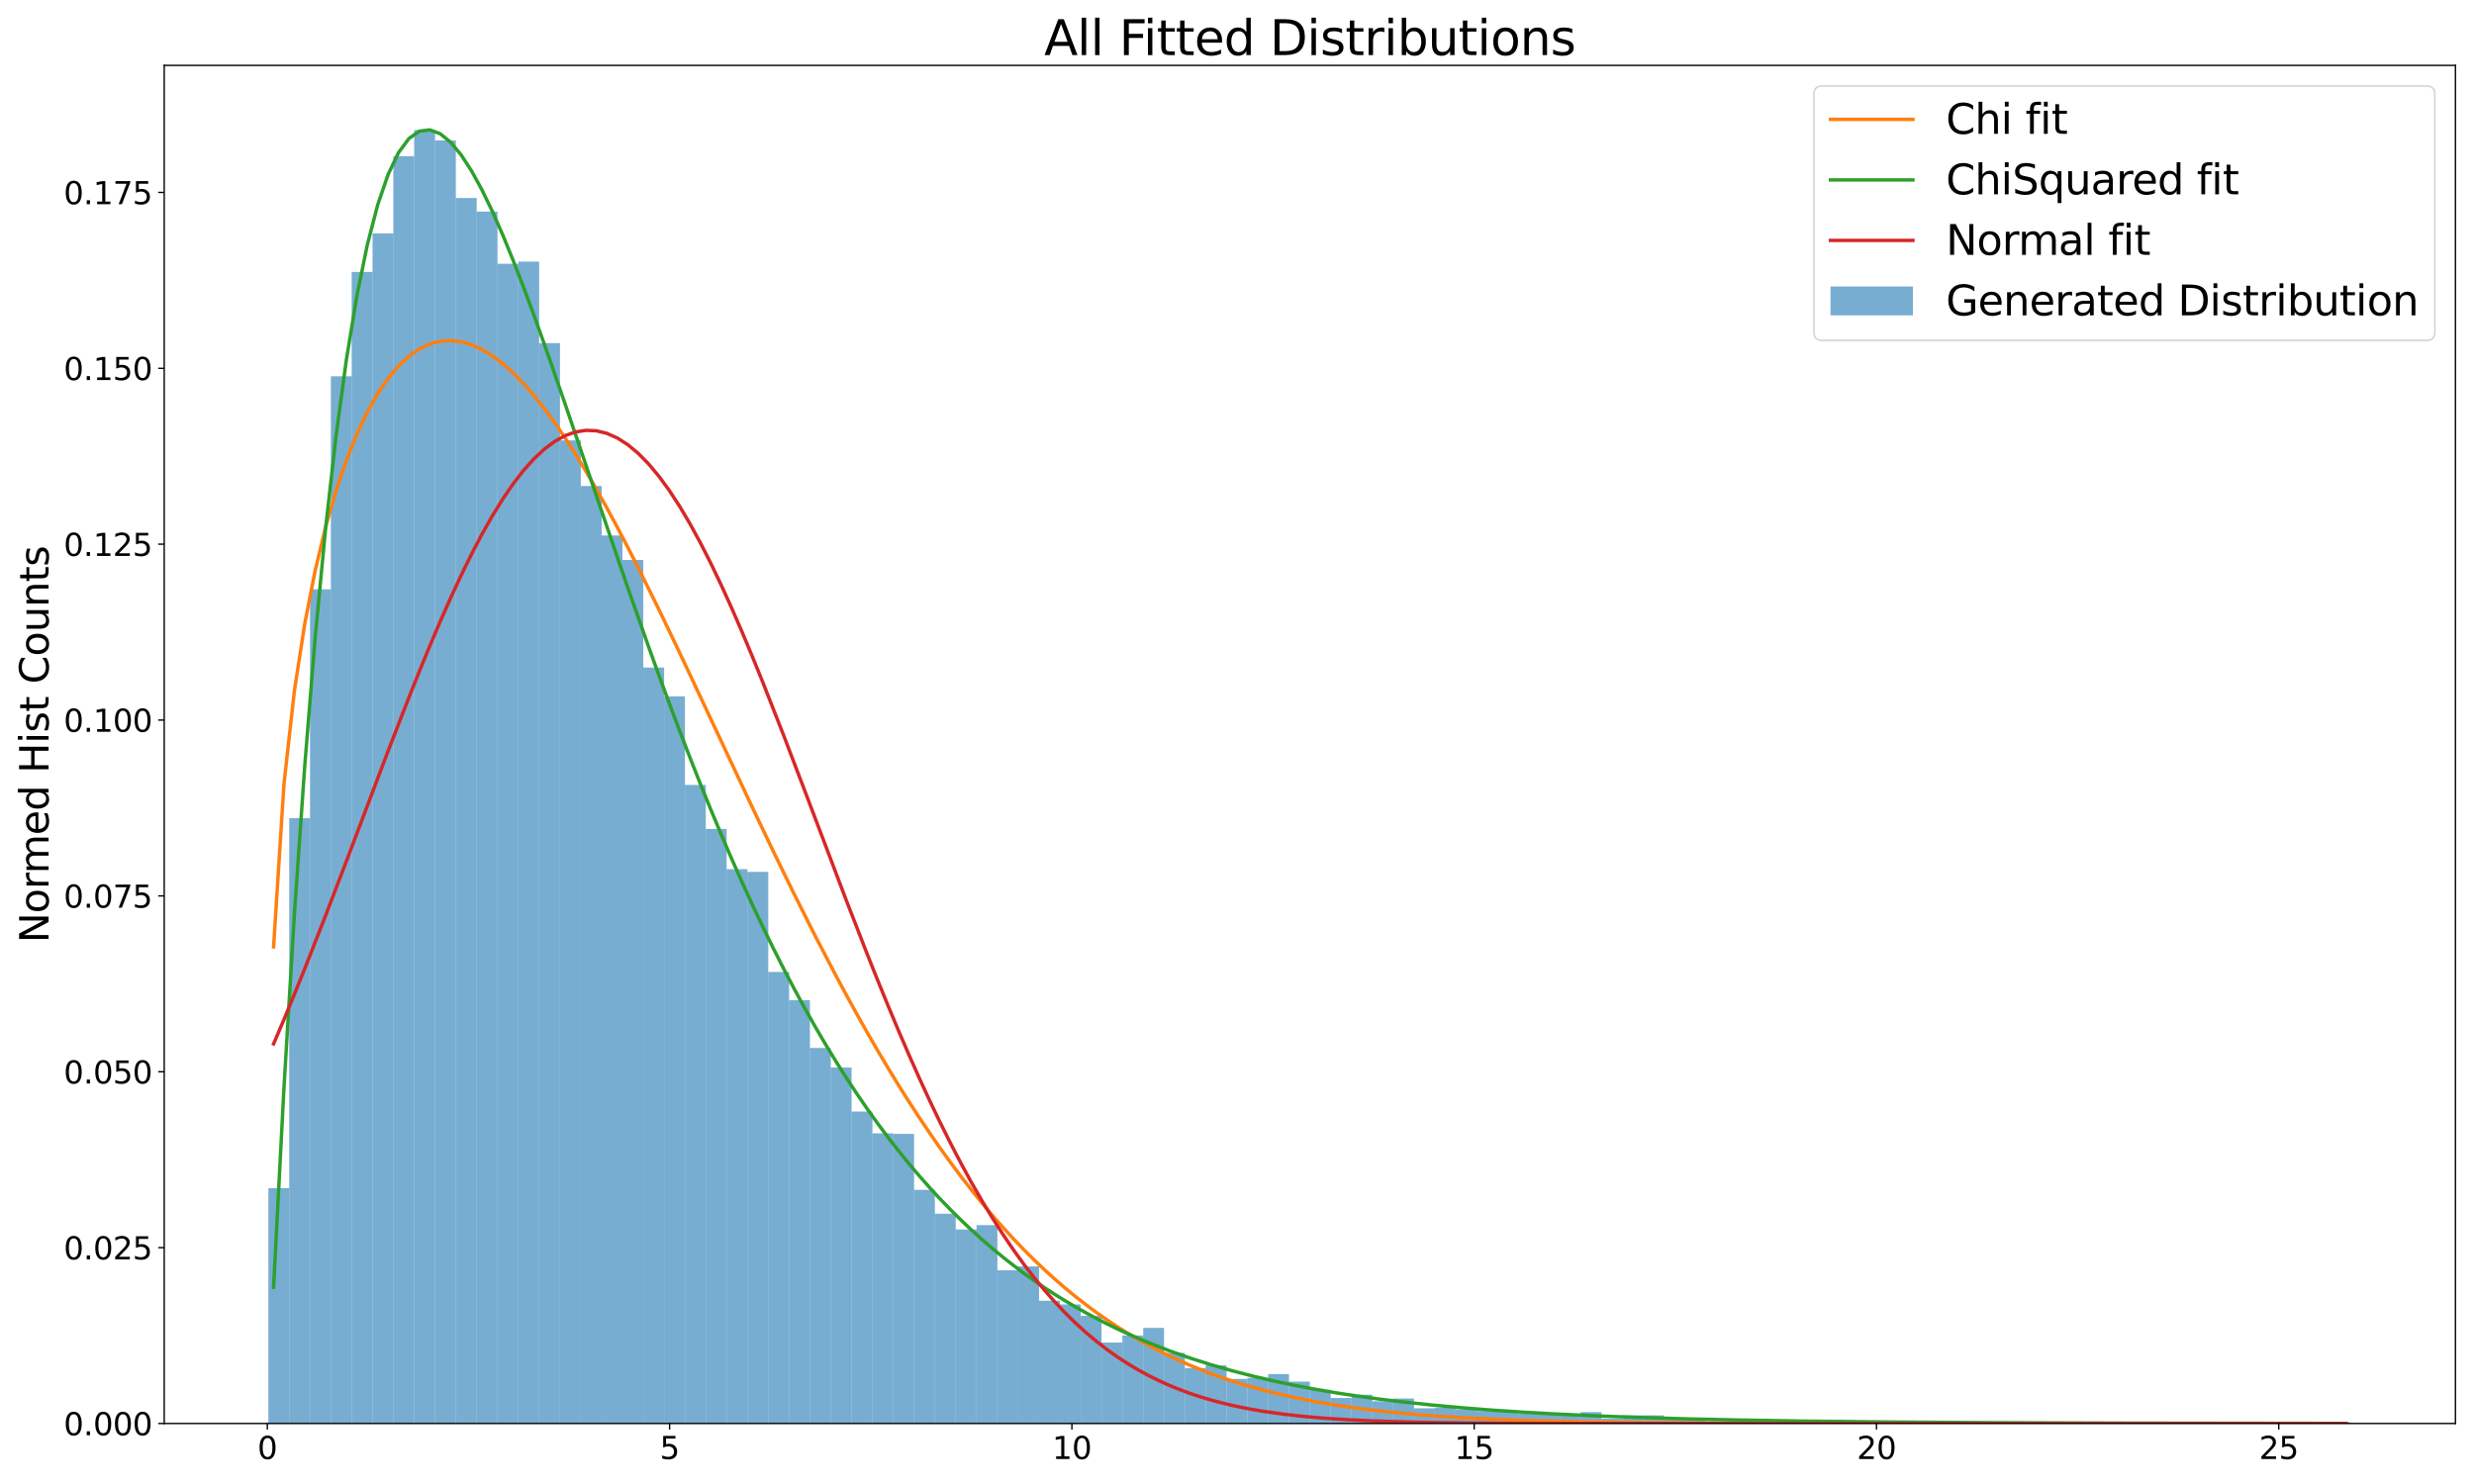 <?xml version="1.0" encoding="utf-8" standalone="no"?>
<!DOCTYPE svg PUBLIC "-//W3C//DTD SVG 1.1//EN"
  "http://www.w3.org/Graphics/SVG/1.1/DTD/svg11.dtd">
<svg height="864pt" version="1.1" viewBox="0 0 1440 864" width="1440pt" xmlns="http://www.w3.org/2000/svg" xmlns:xlink="http://www.w3.org/1999/xlink">
 <defs>
  <style type="text/css">*{stroke-linecap:butt;stroke-linejoin:round;}</style>
 </defs>
 <g id="figure_1">
  <g id="patch_1">
   <path d="M 0 864 
L 1440 864 
L 1440 0 
L 0 0 
z
" style="fill:#ffffff;"/>
  </g>
  <g id="axes_1">
   <g id="patch_2">
    <path d="M 95.59 828.779 
L 1429.2 828.779 
L 1429.2 38.076 
L 95.59 38.076 
z
" style="fill:#ffffff;"/>
   </g>
   <g id="patch_3">
    <path clip-path="url(#pe04761afdb)" d="M 156.209 828.779 
L 168.333 828.779 
L 168.333 691.775 
L 156.209 691.775 
z
" style="fill:#1f77b4;opacity:0.6;"/>
   </g>
   <g id="patch_4">
    <path clip-path="url(#pe04761afdb)" d="M 168.333 828.779 
L 180.456 828.779 
L 180.456 476.301 
L 168.333 476.301 
z
" style="fill:#1f77b4;opacity:0.6;"/>
   </g>
   <g id="patch_5">
    <path clip-path="url(#pe04761afdb)" d="M 180.456 828.779 
L 192.58 828.779 
L 192.58 343.093 
L 180.456 343.093 
z
" style="fill:#1f77b4;opacity:0.6;"/>
   </g>
   <g id="patch_6">
    <path clip-path="url(#pe04761afdb)" d="M 192.58 828.779 
L 204.704 828.779 
L 204.704 219.061 
L 192.58 219.061 
z
" style="fill:#1f77b4;opacity:0.6;"/>
   </g>
   <g id="patch_7">
    <path clip-path="url(#pe04761afdb)" d="M 204.704 828.779 
L 216.828 828.779 
L 216.828 158.311 
L 204.704 158.311 
z
" style="fill:#1f77b4;opacity:0.6;"/>
   </g>
   <g id="patch_8">
    <path clip-path="url(#pe04761afdb)" d="M 216.828 828.779 
L 228.951 828.779 
L 228.951 135.846 
L 216.828 135.846 
z
" style="fill:#1f77b4;opacity:0.6;"/>
   </g>
   <g id="patch_9">
    <path clip-path="url(#pe04761afdb)" d="M 228.951 828.779 
L 241.075 828.779 
L 241.075 90.916 
L 228.951 90.916 
z
" style="fill:#1f77b4;opacity:0.6;"/>
   </g>
   <g id="patch_10">
    <path clip-path="url(#pe04761afdb)" d="M 241.075 828.779 
L 253.199 828.779 
L 253.199 75.728 
L 241.075 75.728 
z
" style="fill:#1f77b4;opacity:0.6;"/>
   </g>
   <g id="patch_11">
    <path clip-path="url(#pe04761afdb)" d="M 253.199 828.779 
L 265.322 828.779 
L 265.322 81.74 
L 253.199 81.74 
z
" style="fill:#1f77b4;opacity:0.6;"/>
   </g>
   <g id="patch_12">
    <path clip-path="url(#pe04761afdb)" d="M 265.322 828.779 
L 277.446 828.779 
L 277.446 115.279 
L 265.322 115.279 
z
" style="fill:#1f77b4;opacity:0.6;"/>
   </g>
   <g id="patch_13">
    <path clip-path="url(#pe04761afdb)" d="M 277.446 828.779 
L 289.57 828.779 
L 289.57 123.189 
L 277.446 123.189 
z
" style="fill:#1f77b4;opacity:0.6;"/>
   </g>
   <g id="patch_14">
    <path clip-path="url(#pe04761afdb)" d="M 289.57 828.779 
L 301.694 828.779 
L 301.694 153.565 
L 289.57 153.565 
z
" style="fill:#1f77b4;opacity:0.6;"/>
   </g>
   <g id="patch_15">
    <path clip-path="url(#pe04761afdb)" d="M 301.694 828.779 
L 313.817 828.779 
L 313.817 152.299 
L 301.694 152.299 
z
" style="fill:#1f77b4;opacity:0.6;"/>
   </g>
   <g id="patch_16">
    <path clip-path="url(#pe04761afdb)" d="M 313.817 828.779 
L 325.941 828.779 
L 325.941 199.76 
L 313.817 199.76 
z
" style="fill:#1f77b4;opacity:0.6;"/>
   </g>
   <g id="patch_17">
    <path clip-path="url(#pe04761afdb)" d="M 325.941 828.779 
L 338.065 828.779 
L 338.065 256.397 
L 325.941 256.397 
z
" style="fill:#1f77b4;opacity:0.6;"/>
   </g>
   <g id="patch_18">
    <path clip-path="url(#pe04761afdb)" d="M 338.065 828.779 
L 350.189 828.779 
L 350.189 282.975 
L 338.065 282.975 
z
" style="fill:#1f77b4;opacity:0.6;"/>
   </g>
   <g id="patch_19">
    <path clip-path="url(#pe04761afdb)" d="M 350.189 828.779 
L 362.312 828.779 
L 362.312 311.769 
L 350.189 311.769 
z
" style="fill:#1f77b4;opacity:0.6;"/>
   </g>
   <g id="patch_20">
    <path clip-path="url(#pe04761afdb)" d="M 362.312 828.779 
L 374.436 828.779 
L 374.436 326.007 
L 362.312 326.007 
z
" style="fill:#1f77b4;opacity:0.6;"/>
   </g>
   <g id="patch_21">
    <path clip-path="url(#pe04761afdb)" d="M 374.436 828.779 
L 386.56 828.779 
L 386.56 388.656 
L 374.436 388.656 
z
" style="fill:#1f77b4;opacity:0.6;"/>
   </g>
   <g id="patch_22">
    <path clip-path="url(#pe04761afdb)" d="M 386.56 828.779 
L 398.683 828.779 
L 398.683 405.425 
L 386.56 405.425 
z
" style="fill:#1f77b4;opacity:0.6;"/>
   </g>
   <g id="patch_23">
    <path clip-path="url(#pe04761afdb)" d="M 398.683 828.779 
L 410.807 828.779 
L 410.807 457 
L 398.683 457 
z
" style="fill:#1f77b4;opacity:0.6;"/>
   </g>
   <g id="patch_24">
    <path clip-path="url(#pe04761afdb)" d="M 410.807 828.779 
L 422.931 828.779 
L 422.931 482.629 
L 410.807 482.629 
z
" style="fill:#1f77b4;opacity:0.6;"/>
   </g>
   <g id="patch_25">
    <path clip-path="url(#pe04761afdb)" d="M 422.931 828.779 
L 435.055 828.779 
L 435.055 506.043 
L 422.931 506.043 
z
" style="fill:#1f77b4;opacity:0.6;"/>
   </g>
   <g id="patch_26">
    <path clip-path="url(#pe04761afdb)" d="M 435.055 828.779 
L 447.178 828.779 
L 447.178 507.625 
L 435.055 507.625 
z
" style="fill:#1f77b4;opacity:0.6;"/>
   </g>
   <g id="patch_27">
    <path clip-path="url(#pe04761afdb)" d="M 447.178 828.779 
L 459.302 828.779 
L 459.302 565.844 
L 447.178 565.844 
z
" style="fill:#1f77b4;opacity:0.6;"/>
   </g>
   <g id="patch_28">
    <path clip-path="url(#pe04761afdb)" d="M 459.302 828.779 
L 471.426 828.779 
L 471.426 582.297 
L 459.302 582.297 
z
" style="fill:#1f77b4;opacity:0.6;"/>
   </g>
   <g id="patch_29">
    <path clip-path="url(#pe04761afdb)" d="M 471.426 828.779 
L 483.549 828.779 
L 483.549 610.141 
L 471.426 610.141 
z
" style="fill:#1f77b4;opacity:0.6;"/>
   </g>
   <g id="patch_30">
    <path clip-path="url(#pe04761afdb)" d="M 483.549 828.779 
L 495.673 828.779 
L 495.673 621.532 
L 483.549 621.532 
z
" style="fill:#1f77b4;opacity:0.6;"/>
   </g>
   <g id="patch_31">
    <path clip-path="url(#pe04761afdb)" d="M 495.673 828.779 
L 507.797 828.779 
L 507.797 647.161 
L 495.673 647.161 
z
" style="fill:#1f77b4;opacity:0.6;"/>
   </g>
   <g id="patch_32">
    <path clip-path="url(#pe04761afdb)" d="M 507.797 828.779 
L 519.921 828.779 
L 519.921 659.817 
L 507.797 659.817 
z
" style="fill:#1f77b4;opacity:0.6;"/>
   </g>
   <g id="patch_33">
    <path clip-path="url(#pe04761afdb)" d="M 519.921 828.779 
L 532.044 828.779 
L 532.044 660.134 
L 519.921 660.134 
z
" style="fill:#1f77b4;opacity:0.6;"/>
   </g>
   <g id="patch_34">
    <path clip-path="url(#pe04761afdb)" d="M 532.044 828.779 
L 544.168 828.779 
L 544.168 692.724 
L 532.044 692.724 
z
" style="fill:#1f77b4;opacity:0.6;"/>
   </g>
   <g id="patch_35">
    <path clip-path="url(#pe04761afdb)" d="M 544.168 828.779 
L 556.292 828.779 
L 556.292 706.646 
L 544.168 706.646 
z
" style="fill:#1f77b4;opacity:0.6;"/>
   </g>
   <g id="patch_36">
    <path clip-path="url(#pe04761afdb)" d="M 556.292 828.779 
L 568.416 828.779 
L 568.416 715.822 
L 556.292 715.822 
z
" style="fill:#1f77b4;opacity:0.6;"/>
   </g>
   <g id="patch_37">
    <path clip-path="url(#pe04761afdb)" d="M 568.416 828.779 
L 580.539 828.779 
L 580.539 713.29 
L 568.416 713.29 
z
" style="fill:#1f77b4;opacity:0.6;"/>
   </g>
   <g id="patch_38">
    <path clip-path="url(#pe04761afdb)" d="M 580.539 828.779 
L 592.663 828.779 
L 592.663 739.552 
L 580.539 739.552 
z
" style="fill:#1f77b4;opacity:0.6;"/>
   </g>
   <g id="patch_39">
    <path clip-path="url(#pe04761afdb)" d="M 592.663 828.779 
L 604.787 828.779 
L 604.787 737.337 
L 592.663 737.337 
z
" style="fill:#1f77b4;opacity:0.6;"/>
   </g>
   <g id="patch_40">
    <path clip-path="url(#pe04761afdb)" d="M 604.787 828.779 
L 616.91 828.779 
L 616.91 757.271 
L 604.787 757.271 
z
" style="fill:#1f77b4;opacity:0.6;"/>
   </g>
   <g id="patch_41">
    <path clip-path="url(#pe04761afdb)" d="M 616.91 828.779 
L 629.034 828.779 
L 629.034 759.486 
L 616.91 759.486 
z
" style="fill:#1f77b4;opacity:0.6;"/>
   </g>
   <g id="patch_42">
    <path clip-path="url(#pe04761afdb)" d="M 629.034 828.779 
L 641.158 828.779 
L 641.158 766.131 
L 629.034 766.131 
z
" style="fill:#1f77b4;opacity:0.6;"/>
   </g>
   <g id="patch_43">
    <path clip-path="url(#pe04761afdb)" d="M 641.158 828.779 
L 653.282 828.779 
L 653.282 781.635 
L 641.158 781.635 
z
" style="fill:#1f77b4;opacity:0.6;"/>
   </g>
   <g id="patch_44">
    <path clip-path="url(#pe04761afdb)" d="M 653.282 828.779 
L 665.405 828.779 
L 665.405 777.521 
L 653.282 777.521 
z
" style="fill:#1f77b4;opacity:0.6;"/>
   </g>
   <g id="patch_45">
    <path clip-path="url(#pe04761afdb)" d="M 665.405 828.779 
L 677.529 828.779 
L 677.529 773.092 
L 665.405 773.092 
z
" style="fill:#1f77b4;opacity:0.6;"/>
   </g>
   <g id="patch_46">
    <path clip-path="url(#pe04761afdb)" d="M 677.529 828.779 
L 689.653 828.779 
L 689.653 787.646 
L 677.529 787.646 
z
" style="fill:#1f77b4;opacity:0.6;"/>
   </g>
   <g id="patch_47">
    <path clip-path="url(#pe04761afdb)" d="M 689.653 828.779 
L 701.777 828.779 
L 701.777 796.506 
L 689.653 796.506 
z
" style="fill:#1f77b4;opacity:0.6;"/>
   </g>
   <g id="patch_48">
    <path clip-path="url(#pe04761afdb)" d="M 701.777 828.779 
L 713.9 828.779 
L 713.9 794.924 
L 701.777 794.924 
z
" style="fill:#1f77b4;opacity:0.6;"/>
   </g>
   <g id="patch_49">
    <path clip-path="url(#pe04761afdb)" d="M 713.9 828.779 
L 726.024 828.779 
L 726.024 802.834 
L 713.9 802.834 
z
" style="fill:#1f77b4;opacity:0.6;"/>
   </g>
   <g id="patch_50">
    <path clip-path="url(#pe04761afdb)" d="M 726.024 828.779 
L 738.148 828.779 
L 738.148 802.201 
L 726.024 802.201 
z
" style="fill:#1f77b4;opacity:0.6;"/>
   </g>
   <g id="patch_51">
    <path clip-path="url(#pe04761afdb)" d="M 738.148 828.779 
L 750.271 828.779 
L 750.271 799.986 
L 738.148 799.986 
z
" style="fill:#1f77b4;opacity:0.6;"/>
   </g>
   <g id="patch_52">
    <path clip-path="url(#pe04761afdb)" d="M 750.271 828.779 
L 762.395 828.779 
L 762.395 804.416 
L 750.271 804.416 
z
" style="fill:#1f77b4;opacity:0.6;"/>
   </g>
   <g id="patch_53">
    <path clip-path="url(#pe04761afdb)" d="M 762.395 828.779 
L 774.519 828.779 
L 774.519 809.162 
L 762.395 809.162 
z
" style="fill:#1f77b4;opacity:0.6;"/>
   </g>
   <g id="patch_54">
    <path clip-path="url(#pe04761afdb)" d="M 774.519 828.779 
L 786.643 828.779 
L 786.643 813.908 
L 774.519 813.908 
z
" style="fill:#1f77b4;opacity:0.6;"/>
   </g>
   <g id="patch_55">
    <path clip-path="url(#pe04761afdb)" d="M 786.643 828.779 
L 798.766 828.779 
L 798.766 812.01 
L 786.643 812.01 
z
" style="fill:#1f77b4;opacity:0.6;"/>
   </g>
   <g id="patch_56">
    <path clip-path="url(#pe04761afdb)" d="M 798.766 828.779 
L 810.89 828.779 
L 810.89 815.807 
L 798.766 815.807 
z
" style="fill:#1f77b4;opacity:0.6;"/>
   </g>
   <g id="patch_57">
    <path clip-path="url(#pe04761afdb)" d="M 810.89 828.779 
L 823.014 828.779 
L 823.014 814.225 
L 810.89 814.225 
z
" style="fill:#1f77b4;opacity:0.6;"/>
   </g>
   <g id="patch_58">
    <path clip-path="url(#pe04761afdb)" d="M 823.014 828.779 
L 835.138 828.779 
L 835.138 819.92 
L 823.014 819.92 
z
" style="fill:#1f77b4;opacity:0.6;"/>
   </g>
   <g id="patch_59">
    <path clip-path="url(#pe04761afdb)" d="M 835.138 828.779 
L 847.261 828.779 
L 847.261 819.604 
L 835.138 819.604 
z
" style="fill:#1f77b4;opacity:0.6;"/>
   </g>
   <g id="patch_60">
    <path clip-path="url(#pe04761afdb)" d="M 847.261 828.779 
L 859.385 828.779 
L 859.385 820.553 
L 847.261 820.553 
z
" style="fill:#1f77b4;opacity:0.6;"/>
   </g>
   <g id="patch_61">
    <path clip-path="url(#pe04761afdb)" d="M 859.385 828.779 
L 871.509 828.779 
L 871.509 821.502 
L 859.385 821.502 
z
" style="fill:#1f77b4;opacity:0.6;"/>
   </g>
   <g id="patch_62">
    <path clip-path="url(#pe04761afdb)" d="M 871.509 828.779 
L 883.632 828.779 
L 883.632 821.818 
L 871.509 821.818 
z
" style="fill:#1f77b4;opacity:0.6;"/>
   </g>
   <g id="patch_63">
    <path clip-path="url(#pe04761afdb)" d="M 883.632 828.779 
L 895.756 828.779 
L 895.756 823.084 
L 883.632 823.084 
z
" style="fill:#1f77b4;opacity:0.6;"/>
   </g>
   <g id="patch_64">
    <path clip-path="url(#pe04761afdb)" d="M 895.756 828.779 
L 907.88 828.779 
L 907.88 822.451 
L 895.756 822.451 
z
" style="fill:#1f77b4;opacity:0.6;"/>
   </g>
   <g id="patch_65">
    <path clip-path="url(#pe04761afdb)" d="M 907.88 828.779 
L 920.004 828.779 
L 920.004 823.717 
L 907.88 823.717 
z
" style="fill:#1f77b4;opacity:0.6;"/>
   </g>
   <g id="patch_66">
    <path clip-path="url(#pe04761afdb)" d="M 920.004 828.779 
L 932.127 828.779 
L 932.127 822.135 
L 920.004 822.135 
z
" style="fill:#1f77b4;opacity:0.6;"/>
   </g>
   <g id="patch_67">
    <path clip-path="url(#pe04761afdb)" d="M 932.127 828.779 
L 944.251 828.779 
L 944.251 825.932 
L 932.127 825.932 
z
" style="fill:#1f77b4;opacity:0.6;"/>
   </g>
   <g id="patch_68">
    <path clip-path="url(#pe04761afdb)" d="M 944.251 828.779 
L 956.375 828.779 
L 956.375 824.033 
L 944.251 824.033 
z
" style="fill:#1f77b4;opacity:0.6;"/>
   </g>
   <g id="patch_69">
    <path clip-path="url(#pe04761afdb)" d="M 956.375 828.779 
L 968.498 828.779 
L 968.498 824.033 
L 956.375 824.033 
z
" style="fill:#1f77b4;opacity:0.6;"/>
   </g>
   <g id="patch_70">
    <path clip-path="url(#pe04761afdb)" d="M 968.498 828.779 
L 980.622 828.779 
L 980.622 826.248 
L 968.498 826.248 
z
" style="fill:#1f77b4;opacity:0.6;"/>
   </g>
   <g id="patch_71">
    <path clip-path="url(#pe04761afdb)" d="M 980.622 828.779 
L 992.746 828.779 
L 992.746 826.565 
L 980.622 826.565 
z
" style="fill:#1f77b4;opacity:0.6;"/>
   </g>
   <g id="patch_72">
    <path clip-path="url(#pe04761afdb)" d="M 992.746 828.779 
L 1004.87 828.779 
L 1004.87 827.514 
L 992.746 827.514 
z
" style="fill:#1f77b4;opacity:0.6;"/>
   </g>
   <g id="patch_73">
    <path clip-path="url(#pe04761afdb)" d="M 1004.87 828.779 
L 1016.993 828.779 
L 1016.993 827.197 
L 1004.87 827.197 
z
" style="fill:#1f77b4;opacity:0.6;"/>
   </g>
   <g id="patch_74">
    <path clip-path="url(#pe04761afdb)" d="M 1016.993 828.779 
L 1029.117 828.779 
L 1029.117 826.248 
L 1016.993 826.248 
z
" style="fill:#1f77b4;opacity:0.6;"/>
   </g>
   <g id="patch_75">
    <path clip-path="url(#pe04761afdb)" d="M 1029.117 828.779 
L 1041.241 828.779 
L 1041.241 826.881 
L 1029.117 826.881 
z
" style="fill:#1f77b4;opacity:0.6;"/>
   </g>
   <g id="patch_76">
    <path clip-path="url(#pe04761afdb)" d="M 1041.241 828.779 
L 1053.365 828.779 
L 1053.365 827.514 
L 1041.241 827.514 
z
" style="fill:#1f77b4;opacity:0.6;"/>
   </g>
   <g id="patch_77">
    <path clip-path="url(#pe04761afdb)" d="M 1053.365 828.779 
L 1065.488 828.779 
L 1065.488 827.514 
L 1053.365 827.514 
z
" style="fill:#1f77b4;opacity:0.6;"/>
   </g>
   <g id="patch_78">
    <path clip-path="url(#pe04761afdb)" d="M 1065.488 828.779 
L 1077.612 828.779 
L 1077.612 827.514 
L 1065.488 827.514 
z
" style="fill:#1f77b4;opacity:0.6;"/>
   </g>
   <g id="patch_79">
    <path clip-path="url(#pe04761afdb)" d="M 1077.612 828.779 
L 1089.736 828.779 
L 1089.736 827.197 
L 1077.612 827.197 
z
" style="fill:#1f77b4;opacity:0.6;"/>
   </g>
   <g id="patch_80">
    <path clip-path="url(#pe04761afdb)" d="M 1089.736 828.779 
L 1101.859 828.779 
L 1101.859 827.83 
L 1089.736 827.83 
z
" style="fill:#1f77b4;opacity:0.6;"/>
   </g>
   <g id="patch_81">
    <path clip-path="url(#pe04761afdb)" d="M 1101.859 828.779 
L 1113.983 828.779 
L 1113.983 827.83 
L 1101.859 827.83 
z
" style="fill:#1f77b4;opacity:0.6;"/>
   </g>
   <g id="patch_82">
    <path clip-path="url(#pe04761afdb)" d="M 1113.983 828.779 
L 1126.107 828.779 
L 1126.107 828.779 
L 1113.983 828.779 
z
" style="fill:#1f77b4;opacity:0.6;"/>
   </g>
   <g id="patch_83">
    <path clip-path="url(#pe04761afdb)" d="M 1126.107 828.779 
L 1138.231 828.779 
L 1138.231 828.779 
L 1126.107 828.779 
z
" style="fill:#1f77b4;opacity:0.6;"/>
   </g>
   <g id="patch_84">
    <path clip-path="url(#pe04761afdb)" d="M 1138.231 828.779 
L 1150.354 828.779 
L 1150.354 828.463 
L 1138.231 828.463 
z
" style="fill:#1f77b4;opacity:0.6;"/>
   </g>
   <g id="patch_85">
    <path clip-path="url(#pe04761afdb)" d="M 1150.354 828.779 
L 1162.478 828.779 
L 1162.478 828.147 
L 1150.354 828.147 
z
" style="fill:#1f77b4;opacity:0.6;"/>
   </g>
   <g id="patch_86">
    <path clip-path="url(#pe04761afdb)" d="M 1162.478 828.779 
L 1174.602 828.779 
L 1174.602 828.463 
L 1162.478 828.463 
z
" style="fill:#1f77b4;opacity:0.6;"/>
   </g>
   <g id="patch_87">
    <path clip-path="url(#pe04761afdb)" d="M 1174.602 828.779 
L 1186.726 828.779 
L 1186.726 828.779 
L 1174.602 828.779 
z
" style="fill:#1f77b4;opacity:0.6;"/>
   </g>
   <g id="patch_88">
    <path clip-path="url(#pe04761afdb)" d="M 1186.726 828.779 
L 1198.849 828.779 
L 1198.849 828.147 
L 1186.726 828.147 
z
" style="fill:#1f77b4;opacity:0.6;"/>
   </g>
   <g id="patch_89">
    <path clip-path="url(#pe04761afdb)" d="M 1198.849 828.779 
L 1210.973 828.779 
L 1210.973 828.147 
L 1198.849 828.147 
z
" style="fill:#1f77b4;opacity:0.6;"/>
   </g>
   <g id="patch_90">
    <path clip-path="url(#pe04761afdb)" d="M 1210.973 828.779 
L 1223.097 828.779 
L 1223.097 828.463 
L 1210.973 828.463 
z
" style="fill:#1f77b4;opacity:0.6;"/>
   </g>
   <g id="patch_91">
    <path clip-path="url(#pe04761afdb)" d="M 1223.097 828.779 
L 1235.22 828.779 
L 1235.22 828.779 
L 1223.097 828.779 
z
" style="fill:#1f77b4;opacity:0.6;"/>
   </g>
   <g id="patch_92">
    <path clip-path="url(#pe04761afdb)" d="M 1235.22 828.779 
L 1247.344 828.779 
L 1247.344 828.779 
L 1235.22 828.779 
z
" style="fill:#1f77b4;opacity:0.6;"/>
   </g>
   <g id="patch_93">
    <path clip-path="url(#pe04761afdb)" d="M 1247.344 828.779 
L 1259.468 828.779 
L 1259.468 828.463 
L 1247.344 828.463 
z
" style="fill:#1f77b4;opacity:0.6;"/>
   </g>
   <g id="patch_94">
    <path clip-path="url(#pe04761afdb)" d="M 1259.468 828.779 
L 1271.592 828.779 
L 1271.592 828.463 
L 1259.468 828.463 
z
" style="fill:#1f77b4;opacity:0.6;"/>
   </g>
   <g id="patch_95">
    <path clip-path="url(#pe04761afdb)" d="M 1271.592 828.779 
L 1283.715 828.779 
L 1283.715 828.779 
L 1271.592 828.779 
z
" style="fill:#1f77b4;opacity:0.6;"/>
   </g>
   <g id="patch_96">
    <path clip-path="url(#pe04761afdb)" d="M 1283.715 828.779 
L 1295.839 828.779 
L 1295.839 828.779 
L 1283.715 828.779 
z
" style="fill:#1f77b4;opacity:0.6;"/>
   </g>
   <g id="patch_97">
    <path clip-path="url(#pe04761afdb)" d="M 1295.839 828.779 
L 1307.963 828.779 
L 1307.963 828.779 
L 1295.839 828.779 
z
" style="fill:#1f77b4;opacity:0.6;"/>
   </g>
   <g id="patch_98">
    <path clip-path="url(#pe04761afdb)" d="M 1307.963 828.779 
L 1320.086 828.779 
L 1320.086 828.779 
L 1307.963 828.779 
z
" style="fill:#1f77b4;opacity:0.6;"/>
   </g>
   <g id="patch_99">
    <path clip-path="url(#pe04761afdb)" d="M 1320.086 828.779 
L 1332.21 828.779 
L 1332.21 828.779 
L 1320.086 828.779 
z
" style="fill:#1f77b4;opacity:0.6;"/>
   </g>
   <g id="patch_100">
    <path clip-path="url(#pe04761afdb)" d="M 1332.21 828.779 
L 1344.334 828.779 
L 1344.334 828.779 
L 1332.21 828.779 
z
" style="fill:#1f77b4;opacity:0.6;"/>
   </g>
   <g id="patch_101">
    <path clip-path="url(#pe04761afdb)" d="M 1344.334 828.779 
L 1356.458 828.779 
L 1356.458 828.779 
L 1344.334 828.779 
z
" style="fill:#1f77b4;opacity:0.6;"/>
   </g>
   <g id="patch_102">
    <path clip-path="url(#pe04761afdb)" d="M 1356.458 828.779 
L 1368.581 828.779 
L 1368.581 828.147 
L 1356.458 828.147 
z
" style="fill:#1f77b4;opacity:0.6;"/>
   </g>
   <g id="matplotlib.axis_1">
    <g id="xtick_1">
     <g id="line2d_1">
      <defs>
       <path d="M 0 0 
L 0 3.5 
" id="m9925b7a1e7" style="stroke:#000000;stroke-width:0.8;"/>
      </defs>
      <g>
       <use style="stroke:#000000;stroke-width:0.8;" x="155.593" xlink:href="#m9925b7a1e7" y="828.779"/>
      </g>
     </g>
     <g id="text_1">
      <!-- 0 -->
      <g transform="translate(149.867 849.457)scale(0.18 -0.18)">
       <defs>
        <path d="M 2034 4250 
Q 1547 4250 1301 3770 
Q 1056 3291 1056 2328 
Q 1056 1369 1301 889 
Q 1547 409 2034 409 
Q 2525 409 2770 889 
Q 3016 1369 3016 2328 
Q 3016 3291 2770 3770 
Q 2525 4250 2034 4250 
z
M 2034 4750 
Q 2819 4750 3233 4129 
Q 3647 3509 3647 2328 
Q 3647 1150 3233 529 
Q 2819 -91 2034 -91 
Q 1250 -91 836 529 
Q 422 1150 422 2328 
Q 422 3509 836 4129 
Q 1250 4750 2034 4750 
z
" id="DejaVuSans-30" transform="scale(0.016)"/>
       </defs>
       <use xlink:href="#DejaVuSans-30"/>
      </g>
     </g>
    </g>
    <g id="xtick_2">
     <g id="line2d_2">
      <g>
       <use style="stroke:#000000;stroke-width:0.8;" x="389.748" xlink:href="#m9925b7a1e7" y="828.779"/>
      </g>
     </g>
     <g id="text_2">
      <!-- 5 -->
      <g transform="translate(384.021 849.457)scale(0.18 -0.18)">
       <defs>
        <path d="M 691 4666 
L 3169 4666 
L 3169 4134 
L 1269 4134 
L 1269 2991 
Q 1406 3038 1543 3061 
Q 1681 3084 1819 3084 
Q 2600 3084 3056 2656 
Q 3513 2228 3513 1497 
Q 3513 744 3044 326 
Q 2575 -91 1722 -91 
Q 1428 -91 1123 -41 
Q 819 9 494 109 
L 494 744 
Q 775 591 1075 516 
Q 1375 441 1709 441 
Q 2250 441 2565 725 
Q 2881 1009 2881 1497 
Q 2881 1984 2565 2268 
Q 2250 2553 1709 2553 
Q 1456 2553 1204 2497 
Q 953 2441 691 2322 
L 691 4666 
z
" id="DejaVuSans-35" transform="scale(0.016)"/>
       </defs>
       <use xlink:href="#DejaVuSans-35"/>
      </g>
     </g>
    </g>
    <g id="xtick_3">
     <g id="line2d_3">
      <g>
       <use style="stroke:#000000;stroke-width:0.8;" x="623.902" xlink:href="#m9925b7a1e7" y="828.779"/>
      </g>
     </g>
     <g id="text_3">
      <!-- 10 -->
      <g transform="translate(612.449 849.457)scale(0.18 -0.18)">
       <defs>
        <path d="M 794 531 
L 1825 531 
L 1825 4091 
L 703 3866 
L 703 4441 
L 1819 4666 
L 2450 4666 
L 2450 531 
L 3481 531 
L 3481 0 
L 794 0 
L 794 531 
z
" id="DejaVuSans-31" transform="scale(0.016)"/>
       </defs>
       <use xlink:href="#DejaVuSans-31"/>
       <use x="63.623" xlink:href="#DejaVuSans-30"/>
      </g>
     </g>
    </g>
    <g id="xtick_4">
     <g id="line2d_4">
      <g>
       <use style="stroke:#000000;stroke-width:0.8;" x="858.056" xlink:href="#m9925b7a1e7" y="828.779"/>
      </g>
     </g>
     <g id="text_4">
      <!-- 15 -->
      <g transform="translate(846.603 849.457)scale(0.18 -0.18)">
       <use xlink:href="#DejaVuSans-31"/>
       <use x="63.623" xlink:href="#DejaVuSans-35"/>
      </g>
     </g>
    </g>
    <g id="xtick_5">
     <g id="line2d_5">
      <g>
       <use style="stroke:#000000;stroke-width:0.8;" x="1092.21" xlink:href="#m9925b7a1e7" y="828.779"/>
      </g>
     </g>
     <g id="text_5">
      <!-- 20 -->
      <g transform="translate(1080.758 849.457)scale(0.18 -0.18)">
       <defs>
        <path d="M 1228 531 
L 3431 531 
L 3431 0 
L 469 0 
L 469 531 
Q 828 903 1448 1529 
Q 2069 2156 2228 2338 
Q 2531 2678 2651 2914 
Q 2772 3150 2772 3378 
Q 2772 3750 2511 3984 
Q 2250 4219 1831 4219 
Q 1534 4219 1204 4116 
Q 875 4013 500 3803 
L 500 4441 
Q 881 4594 1212 4672 
Q 1544 4750 1819 4750 
Q 2544 4750 2975 4387 
Q 3406 4025 3406 3419 
Q 3406 3131 3298 2873 
Q 3191 2616 2906 2266 
Q 2828 2175 2409 1742 
Q 1991 1309 1228 531 
z
" id="DejaVuSans-32" transform="scale(0.016)"/>
       </defs>
       <use xlink:href="#DejaVuSans-32"/>
       <use x="63.623" xlink:href="#DejaVuSans-30"/>
      </g>
     </g>
    </g>
    <g id="xtick_6">
     <g id="line2d_6">
      <g>
       <use style="stroke:#000000;stroke-width:0.8;" x="1326.364" xlink:href="#m9925b7a1e7" y="828.779"/>
      </g>
     </g>
     <g id="text_6">
      <!-- 25 -->
      <g transform="translate(1314.912 849.457)scale(0.18 -0.18)">
       <use xlink:href="#DejaVuSans-32"/>
       <use x="63.623" xlink:href="#DejaVuSans-35"/>
      </g>
     </g>
    </g>
   </g>
   <g id="matplotlib.axis_2">
    <g id="ytick_1">
     <g id="line2d_7">
      <defs>
       <path d="M 0 0 
L -3.5 0 
" id="m4d77c7fa77" style="stroke:#000000;stroke-width:0.8;"/>
      </defs>
      <g>
       <use style="stroke:#000000;stroke-width:0.8;" x="95.59" xlink:href="#m4d77c7fa77" y="828.779"/>
      </g>
     </g>
     <g id="text_7">
      <!-- 0.000 -->
      <g transform="translate(37.06 835.618)scale(0.18 -0.18)">
       <defs>
        <path d="M 684 794 
L 1344 794 
L 1344 0 
L 684 0 
L 684 794 
z
" id="DejaVuSans-2e" transform="scale(0.016)"/>
       </defs>
       <use xlink:href="#DejaVuSans-30"/>
       <use x="63.623" xlink:href="#DejaVuSans-2e"/>
       <use x="95.41" xlink:href="#DejaVuSans-30"/>
       <use x="159.033" xlink:href="#DejaVuSans-30"/>
       <use x="222.656" xlink:href="#DejaVuSans-30"/>
      </g>
     </g>
    </g>
    <g id="ytick_2">
     <g id="line2d_8">
      <g>
       <use style="stroke:#000000;stroke-width:0.8;" x="95.59" xlink:href="#m4d77c7fa77" y="726.388"/>
      </g>
     </g>
     <g id="text_8">
      <!-- 0.025 -->
      <g transform="translate(37.06 733.227)scale(0.18 -0.18)">
       <use xlink:href="#DejaVuSans-30"/>
       <use x="63.623" xlink:href="#DejaVuSans-2e"/>
       <use x="95.41" xlink:href="#DejaVuSans-30"/>
       <use x="159.033" xlink:href="#DejaVuSans-32"/>
       <use x="222.656" xlink:href="#DejaVuSans-35"/>
      </g>
     </g>
    </g>
    <g id="ytick_3">
     <g id="line2d_9">
      <g>
       <use style="stroke:#000000;stroke-width:0.8;" x="95.59" xlink:href="#m4d77c7fa77" y="623.997"/>
      </g>
     </g>
     <g id="text_9">
      <!-- 0.050 -->
      <g transform="translate(37.06 630.836)scale(0.18 -0.18)">
       <use xlink:href="#DejaVuSans-30"/>
       <use x="63.623" xlink:href="#DejaVuSans-2e"/>
       <use x="95.41" xlink:href="#DejaVuSans-30"/>
       <use x="159.033" xlink:href="#DejaVuSans-35"/>
       <use x="222.656" xlink:href="#DejaVuSans-30"/>
      </g>
     </g>
    </g>
    <g id="ytick_4">
     <g id="line2d_10">
      <g>
       <use style="stroke:#000000;stroke-width:0.8;" x="95.59" xlink:href="#m4d77c7fa77" y="521.606"/>
      </g>
     </g>
     <g id="text_10">
      <!-- 0.075 -->
      <g transform="translate(37.06 528.445)scale(0.18 -0.18)">
       <defs>
        <path d="M 525 4666 
L 3525 4666 
L 3525 4397 
L 1831 0 
L 1172 0 
L 2766 4134 
L 525 4134 
L 525 4666 
z
" id="DejaVuSans-37" transform="scale(0.016)"/>
       </defs>
       <use xlink:href="#DejaVuSans-30"/>
       <use x="63.623" xlink:href="#DejaVuSans-2e"/>
       <use x="95.41" xlink:href="#DejaVuSans-30"/>
       <use x="159.033" xlink:href="#DejaVuSans-37"/>
       <use x="222.656" xlink:href="#DejaVuSans-35"/>
      </g>
     </g>
    </g>
    <g id="ytick_5">
     <g id="line2d_11">
      <g>
       <use style="stroke:#000000;stroke-width:0.8;" x="95.59" xlink:href="#m4d77c7fa77" y="419.215"/>
      </g>
     </g>
     <g id="text_11">
      <!-- 0.100 -->
      <g transform="translate(37.06 426.054)scale(0.18 -0.18)">
       <use xlink:href="#DejaVuSans-30"/>
       <use x="63.623" xlink:href="#DejaVuSans-2e"/>
       <use x="95.41" xlink:href="#DejaVuSans-31"/>
       <use x="159.033" xlink:href="#DejaVuSans-30"/>
       <use x="222.656" xlink:href="#DejaVuSans-30"/>
      </g>
     </g>
    </g>
    <g id="ytick_6">
     <g id="line2d_12">
      <g>
       <use style="stroke:#000000;stroke-width:0.8;" x="95.59" xlink:href="#m4d77c7fa77" y="316.824"/>
      </g>
     </g>
     <g id="text_12">
      <!-- 0.125 -->
      <g transform="translate(37.06 323.663)scale(0.18 -0.18)">
       <use xlink:href="#DejaVuSans-30"/>
       <use x="63.623" xlink:href="#DejaVuSans-2e"/>
       <use x="95.41" xlink:href="#DejaVuSans-31"/>
       <use x="159.033" xlink:href="#DejaVuSans-32"/>
       <use x="222.656" xlink:href="#DejaVuSans-35"/>
      </g>
     </g>
    </g>
    <g id="ytick_7">
     <g id="line2d_13">
      <g>
       <use style="stroke:#000000;stroke-width:0.8;" x="95.59" xlink:href="#m4d77c7fa77" y="214.434"/>
      </g>
     </g>
     <g id="text_13">
      <!-- 0.150 -->
      <g transform="translate(37.06 221.272)scale(0.18 -0.18)">
       <use xlink:href="#DejaVuSans-30"/>
       <use x="63.623" xlink:href="#DejaVuSans-2e"/>
       <use x="95.41" xlink:href="#DejaVuSans-31"/>
       <use x="159.033" xlink:href="#DejaVuSans-35"/>
       <use x="222.656" xlink:href="#DejaVuSans-30"/>
      </g>
     </g>
    </g>
    <g id="ytick_8">
     <g id="line2d_14">
      <g>
       <use style="stroke:#000000;stroke-width:0.8;" x="95.59" xlink:href="#m4d77c7fa77" y="112.043"/>
      </g>
     </g>
     <g id="text_14">
      <!-- 0.175 -->
      <g transform="translate(37.06 118.881)scale(0.18 -0.18)">
       <use xlink:href="#DejaVuSans-30"/>
       <use x="63.623" xlink:href="#DejaVuSans-2e"/>
       <use x="95.41" xlink:href="#DejaVuSans-31"/>
       <use x="159.033" xlink:href="#DejaVuSans-37"/>
       <use x="222.656" xlink:href="#DejaVuSans-35"/>
      </g>
     </g>
    </g>
    <g id="text_15">
     <!-- Normed Hist Counts -->
     <g transform="translate(28.276 548.967)rotate(-90)scale(0.23 -0.23)">
      <defs>
       <path d="M 628 4666 
L 1478 4666 
L 3547 763 
L 3547 4666 
L 4159 4666 
L 4159 0 
L 3309 0 
L 1241 3903 
L 1241 0 
L 628 0 
L 628 4666 
z
" id="DejaVuSans-4e" transform="scale(0.016)"/>
       <path d="M 1959 3097 
Q 1497 3097 1228 2736 
Q 959 2375 959 1747 
Q 959 1119 1226 758 
Q 1494 397 1959 397 
Q 2419 397 2687 759 
Q 2956 1122 2956 1747 
Q 2956 2369 2687 2733 
Q 2419 3097 1959 3097 
z
M 1959 3584 
Q 2709 3584 3137 3096 
Q 3566 2609 3566 1747 
Q 3566 888 3137 398 
Q 2709 -91 1959 -91 
Q 1206 -91 779 398 
Q 353 888 353 1747 
Q 353 2609 779 3096 
Q 1206 3584 1959 3584 
z
" id="DejaVuSans-6f" transform="scale(0.016)"/>
       <path d="M 2631 2963 
Q 2534 3019 2420 3045 
Q 2306 3072 2169 3072 
Q 1681 3072 1420 2755 
Q 1159 2438 1159 1844 
L 1159 0 
L 581 0 
L 581 3500 
L 1159 3500 
L 1159 2956 
Q 1341 3275 1631 3429 
Q 1922 3584 2338 3584 
Q 2397 3584 2469 3576 
Q 2541 3569 2628 3553 
L 2631 2963 
z
" id="DejaVuSans-72" transform="scale(0.016)"/>
       <path d="M 3328 2828 
Q 3544 3216 3844 3400 
Q 4144 3584 4550 3584 
Q 5097 3584 5394 3201 
Q 5691 2819 5691 2113 
L 5691 0 
L 5113 0 
L 5113 2094 
Q 5113 2597 4934 2840 
Q 4756 3084 4391 3084 
Q 3944 3084 3684 2787 
Q 3425 2491 3425 1978 
L 3425 0 
L 2847 0 
L 2847 2094 
Q 2847 2600 2669 2842 
Q 2491 3084 2119 3084 
Q 1678 3084 1418 2786 
Q 1159 2488 1159 1978 
L 1159 0 
L 581 0 
L 581 3500 
L 1159 3500 
L 1159 2956 
Q 1356 3278 1631 3431 
Q 1906 3584 2284 3584 
Q 2666 3584 2933 3390 
Q 3200 3197 3328 2828 
z
" id="DejaVuSans-6d" transform="scale(0.016)"/>
       <path d="M 3597 1894 
L 3597 1613 
L 953 1613 
Q 991 1019 1311 708 
Q 1631 397 2203 397 
Q 2534 397 2845 478 
Q 3156 559 3463 722 
L 3463 178 
Q 3153 47 2828 -22 
Q 2503 -91 2169 -91 
Q 1331 -91 842 396 
Q 353 884 353 1716 
Q 353 2575 817 3079 
Q 1281 3584 2069 3584 
Q 2775 3584 3186 3129 
Q 3597 2675 3597 1894 
z
M 3022 2063 
Q 3016 2534 2758 2815 
Q 2500 3097 2075 3097 
Q 1594 3097 1305 2825 
Q 1016 2553 972 2059 
L 3022 2063 
z
" id="DejaVuSans-65" transform="scale(0.016)"/>
       <path d="M 2906 2969 
L 2906 4863 
L 3481 4863 
L 3481 0 
L 2906 0 
L 2906 525 
Q 2725 213 2448 61 
Q 2172 -91 1784 -91 
Q 1150 -91 751 415 
Q 353 922 353 1747 
Q 353 2572 751 3078 
Q 1150 3584 1784 3584 
Q 2172 3584 2448 3432 
Q 2725 3281 2906 2969 
z
M 947 1747 
Q 947 1113 1208 752 
Q 1469 391 1925 391 
Q 2381 391 2643 752 
Q 2906 1113 2906 1747 
Q 2906 2381 2643 2742 
Q 2381 3103 1925 3103 
Q 1469 3103 1208 2742 
Q 947 2381 947 1747 
z
" id="DejaVuSans-64" transform="scale(0.016)"/>
       <path id="DejaVuSans-20" transform="scale(0.016)"/>
       <path d="M 628 4666 
L 1259 4666 
L 1259 2753 
L 3553 2753 
L 3553 4666 
L 4184 4666 
L 4184 0 
L 3553 0 
L 3553 2222 
L 1259 2222 
L 1259 0 
L 628 0 
L 628 4666 
z
" id="DejaVuSans-48" transform="scale(0.016)"/>
       <path d="M 603 3500 
L 1178 3500 
L 1178 0 
L 603 0 
L 603 3500 
z
M 603 4863 
L 1178 4863 
L 1178 4134 
L 603 4134 
L 603 4863 
z
" id="DejaVuSans-69" transform="scale(0.016)"/>
       <path d="M 2834 3397 
L 2834 2853 
Q 2591 2978 2328 3040 
Q 2066 3103 1784 3103 
Q 1356 3103 1142 2972 
Q 928 2841 928 2578 
Q 928 2378 1081 2264 
Q 1234 2150 1697 2047 
L 1894 2003 
Q 2506 1872 2764 1633 
Q 3022 1394 3022 966 
Q 3022 478 2636 193 
Q 2250 -91 1575 -91 
Q 1294 -91 989 -36 
Q 684 19 347 128 
L 347 722 
Q 666 556 975 473 
Q 1284 391 1588 391 
Q 1994 391 2212 530 
Q 2431 669 2431 922 
Q 2431 1156 2273 1281 
Q 2116 1406 1581 1522 
L 1381 1569 
Q 847 1681 609 1914 
Q 372 2147 372 2553 
Q 372 3047 722 3315 
Q 1072 3584 1716 3584 
Q 2034 3584 2315 3537 
Q 2597 3491 2834 3397 
z
" id="DejaVuSans-73" transform="scale(0.016)"/>
       <path d="M 1172 4494 
L 1172 3500 
L 2356 3500 
L 2356 3053 
L 1172 3053 
L 1172 1153 
Q 1172 725 1289 603 
Q 1406 481 1766 481 
L 2356 481 
L 2356 0 
L 1766 0 
Q 1100 0 847 248 
Q 594 497 594 1153 
L 594 3053 
L 172 3053 
L 172 3500 
L 594 3500 
L 594 4494 
L 1172 4494 
z
" id="DejaVuSans-74" transform="scale(0.016)"/>
       <path d="M 4122 4306 
L 4122 3641 
Q 3803 3938 3442 4084 
Q 3081 4231 2675 4231 
Q 1875 4231 1450 3742 
Q 1025 3253 1025 2328 
Q 1025 1406 1450 917 
Q 1875 428 2675 428 
Q 3081 428 3442 575 
Q 3803 722 4122 1019 
L 4122 359 
Q 3791 134 3420 21 
Q 3050 -91 2638 -91 
Q 1578 -91 968 557 
Q 359 1206 359 2328 
Q 359 3453 968 4101 
Q 1578 4750 2638 4750 
Q 3056 4750 3426 4639 
Q 3797 4528 4122 4306 
z
" id="DejaVuSans-43" transform="scale(0.016)"/>
       <path d="M 544 1381 
L 544 3500 
L 1119 3500 
L 1119 1403 
Q 1119 906 1312 657 
Q 1506 409 1894 409 
Q 2359 409 2629 706 
Q 2900 1003 2900 1516 
L 2900 3500 
L 3475 3500 
L 3475 0 
L 2900 0 
L 2900 538 
Q 2691 219 2414 64 
Q 2138 -91 1772 -91 
Q 1169 -91 856 284 
Q 544 659 544 1381 
z
M 1991 3584 
L 1991 3584 
z
" id="DejaVuSans-75" transform="scale(0.016)"/>
       <path d="M 3513 2113 
L 3513 0 
L 2938 0 
L 2938 2094 
Q 2938 2591 2744 2837 
Q 2550 3084 2163 3084 
Q 1697 3084 1428 2787 
Q 1159 2491 1159 1978 
L 1159 0 
L 581 0 
L 581 3500 
L 1159 3500 
L 1159 2956 
Q 1366 3272 1645 3428 
Q 1925 3584 2291 3584 
Q 2894 3584 3203 3211 
Q 3513 2838 3513 2113 
z
" id="DejaVuSans-6e" transform="scale(0.016)"/>
      </defs>
      <use xlink:href="#DejaVuSans-4e"/>
      <use x="74.805" xlink:href="#DejaVuSans-6f"/>
      <use x="135.986" xlink:href="#DejaVuSans-72"/>
      <use x="175.35" xlink:href="#DejaVuSans-6d"/>
      <use x="272.762" xlink:href="#DejaVuSans-65"/>
      <use x="334.285" xlink:href="#DejaVuSans-64"/>
      <use x="397.762" xlink:href="#DejaVuSans-20"/>
      <use x="429.549" xlink:href="#DejaVuSans-48"/>
      <use x="504.744" xlink:href="#DejaVuSans-69"/>
      <use x="532.527" xlink:href="#DejaVuSans-73"/>
      <use x="584.627" xlink:href="#DejaVuSans-74"/>
      <use x="623.836" xlink:href="#DejaVuSans-20"/>
      <use x="655.623" xlink:href="#DejaVuSans-43"/>
      <use x="725.447" xlink:href="#DejaVuSans-6f"/>
      <use x="786.629" xlink:href="#DejaVuSans-75"/>
      <use x="850.008" xlink:href="#DejaVuSans-6e"/>
      <use x="913.387" xlink:href="#DejaVuSans-74"/>
      <use x="952.596" xlink:href="#DejaVuSans-73"/>
     </g>
    </g>
   </g>
   <g id="line2d_15">
    <path clip-path="url(#pe04761afdb)" d="M 159.24 551.256 
L 165.302 456.274 
L 171.364 402.104 
L 177.425 362.865 
L 183.487 331.994 
L 189.549 306.72 
L 195.611 285.592 
L 201.673 267.746 
L 207.735 252.623 
L 213.797 239.837 
L 219.858 229.109 
L 225.92 220.226 
L 231.982 213.024 
L 238.044 207.37 
L 244.106 203.153 
L 250.168 200.277 
L 256.23 198.661 
L 262.292 198.23 
L 268.353 198.918 
L 274.415 200.663 
L 280.477 203.406 
L 286.539 207.092 
L 292.601 211.669 
L 298.663 217.085 
L 304.725 223.291 
L 310.786 230.237 
L 316.848 237.878 
L 322.91 246.166 
L 328.972 255.055 
L 335.034 264.5 
L 341.096 274.457 
L 347.158 284.882 
L 353.219 295.732 
L 359.281 306.966 
L 365.343 318.541 
L 371.405 330.418 
L 383.529 354.92 
L 395.652 380.169 
L 413.838 418.824 
L 438.086 470.491 
L 450.209 495.876 
L 462.333 520.707 
L 474.457 544.822 
L 486.58 568.085 
L 492.642 579.361 
L 498.704 590.382 
L 504.766 601.14 
L 510.828 611.623 
L 516.89 621.825 
L 522.952 631.739 
L 529.013 641.359 
L 535.075 650.682 
L 541.137 659.703 
L 547.199 668.421 
L 553.261 676.836 
L 559.323 684.946 
L 565.385 692.754 
L 571.446 700.26 
L 577.508 707.467 
L 583.57 714.379 
L 589.632 720.999 
L 595.694 727.332 
L 601.756 733.383 
L 607.818 739.157 
L 613.88 744.661 
L 619.941 749.902 
L 626.003 754.885 
L 632.065 759.619 
L 638.127 764.109 
L 644.189 768.365 
L 650.251 772.394 
L 656.313 776.203 
L 662.374 779.8 
L 668.436 783.194 
L 674.498 786.392 
L 680.56 789.402 
L 686.622 792.233 
L 692.684 794.891 
L 698.746 797.385 
L 704.807 799.723 
L 710.869 801.911 
L 716.931 803.958 
L 722.993 805.87 
L 729.055 807.654 
L 741.179 810.866 
L 753.302 813.645 
L 765.426 816.041 
L 777.55 818.096 
L 789.674 819.853 
L 801.797 821.348 
L 813.921 822.615 
L 826.045 823.685 
L 838.168 824.585 
L 856.354 825.667 
L 874.54 826.489 
L 892.725 827.107 
L 916.973 827.694 
L 947.282 828.16 
L 983.653 828.473 
L 1038.21 828.679 
L 1135.2 828.768 
L 1365.55 828.779 
L 1365.55 828.779 
" style="fill:none;stroke:#ff7f0e;stroke-linecap:square;stroke-width:2;"/>
   </g>
   <g id="line2d_16">
    <path clip-path="url(#pe04761afdb)" d="M 159.24 749.48 
L 165.302 632.92 
L 171.364 532.193 
L 177.425 445.324 
L 183.487 370.798 
L 189.549 307.314 
L 195.611 253.725 
L 201.673 209.002 
L 207.735 172.217 
L 213.797 142.533 
L 219.858 119.19 
L 225.92 101.5 
L 231.982 88.837 
L 238.044 80.634 
L 244.106 76.377 
L 250.168 75.6 
L 256.23 77.881 
L 262.292 82.836 
L 268.353 90.12 
L 274.415 99.419 
L 280.477 110.452 
L 286.539 122.964 
L 292.601 136.725 
L 298.663 151.529 
L 304.725 167.192 
L 310.786 183.545 
L 316.848 200.443 
L 328.972 235.353 
L 365.343 342.037 
L 377.467 376.418 
L 383.529 393.178 
L 389.591 409.609 
L 395.652 425.688 
L 401.714 441.395 
L 407.776 456.712 
L 413.838 471.627 
L 419.9 486.131 
L 425.962 500.216 
L 432.024 513.879 
L 438.086 527.117 
L 444.147 539.93 
L 450.209 552.319 
L 456.271 564.288 
L 462.333 575.839 
L 468.395 586.98 
L 474.457 597.715 
L 480.519 608.053 
L 486.58 618 
L 492.642 627.566 
L 498.704 636.759 
L 504.766 645.589 
L 510.828 654.064 
L 516.89 662.195 
L 522.952 669.992 
L 529.013 677.465 
L 535.075 684.624 
L 541.137 691.478 
L 547.199 698.039 
L 553.261 704.315 
L 559.323 710.317 
L 565.385 716.055 
L 571.446 721.539 
L 577.508 726.776 
L 583.57 731.778 
L 589.632 736.553 
L 595.694 741.11 
L 601.756 745.457 
L 607.818 749.603 
L 613.88 753.556 
L 619.941 757.324 
L 626.003 760.915 
L 632.065 764.335 
L 638.127 767.594 
L 644.189 770.696 
L 650.251 773.65 
L 656.313 776.461 
L 662.374 779.136 
L 668.436 781.68 
L 680.56 786.403 
L 692.684 790.672 
L 704.807 794.528 
L 716.931 798.009 
L 729.055 801.149 
L 741.179 803.979 
L 753.302 806.529 
L 765.426 808.825 
L 777.55 810.89 
L 789.674 812.748 
L 801.797 814.419 
L 813.921 815.919 
L 832.107 817.888 
L 850.292 819.562 
L 868.478 820.984 
L 886.663 822.191 
L 904.849 823.215 
L 929.096 824.34 
L 953.344 825.242 
L 983.653 826.119 
L 1013.962 826.781 
L 1050.334 827.365 
L 1098.829 827.889 
L 1159.447 828.282 
L 1238.251 828.547 
L 1359.489 828.708 
L 1365.55 828.712 
L 1365.55 828.712 
" style="fill:none;stroke:#2ca02c;stroke-linecap:square;stroke-width:2;"/>
   </g>
   <g id="line2d_17">
    <path clip-path="url(#pe04761afdb)" d="M 159.24 607.752 
L 165.302 593.5 
L 171.364 578.853 
L 177.425 563.852 
L 189.549 532.962 
L 201.673 501.232 
L 225.92 437.183 
L 238.044 405.963 
L 244.106 390.813 
L 250.168 376.071 
L 256.23 361.814 
L 262.292 348.118 
L 268.353 335.057 
L 274.415 322.705 
L 280.477 311.131 
L 286.539 300.403 
L 292.601 290.583 
L 298.663 281.729 
L 304.725 273.897 
L 310.786 267.131 
L 316.848 261.476 
L 322.91 256.964 
L 328.972 253.626 
L 335.034 251.48 
L 341.096 250.542 
L 347.158 250.816 
L 353.219 252.301 
L 359.281 254.988 
L 365.343 258.86 
L 371.405 263.893 
L 377.467 270.055 
L 383.529 277.308 
L 389.591 285.608 
L 395.652 294.906 
L 401.714 305.144 
L 407.776 316.262 
L 413.838 328.197 
L 419.9 340.878 
L 425.962 354.235 
L 432.024 368.194 
L 438.086 382.68 
L 444.147 397.616 
L 456.271 428.533 
L 468.395 460.339 
L 492.642 524.334 
L 504.766 555.497 
L 510.828 570.675 
L 516.89 585.521 
L 522.952 599.994 
L 529.013 614.056 
L 535.075 627.677 
L 541.137 640.829 
L 547.199 653.489 
L 553.261 665.639 
L 559.323 677.265 
L 565.385 688.358 
L 571.446 698.911 
L 577.508 708.923 
L 583.57 718.395 
L 589.632 727.332 
L 595.694 735.741 
L 601.756 743.631 
L 607.818 751.016 
L 613.88 757.909 
L 619.941 764.327 
L 626.003 770.286 
L 632.065 775.806 
L 638.127 780.905 
L 644.189 785.604 
L 650.251 789.924 
L 656.313 793.884 
L 662.374 797.507 
L 668.436 800.813 
L 674.498 803.821 
L 680.56 806.552 
L 686.622 809.026 
L 692.684 811.262 
L 698.746 813.277 
L 704.807 815.089 
L 710.869 816.715 
L 716.931 818.169 
L 722.993 819.468 
L 729.055 820.626 
L 735.117 821.654 
L 747.241 823.372 
L 759.364 824.71 
L 771.488 825.742 
L 783.612 826.532 
L 795.735 827.13 
L 813.921 827.759 
L 832.107 828.16 
L 856.354 828.47 
L 892.725 828.677 
L 959.406 828.768 
L 1298.87 828.779 
L 1365.55 828.779 
L 1365.55 828.779 
" style="fill:none;stroke:#d62728;stroke-linecap:square;stroke-width:2;"/>
   </g>
   <g id="patch_103">
    <path d="M 95.59 828.779 
L 95.59 38.076 
" style="fill:none;stroke:#000000;stroke-linecap:square;stroke-linejoin:miter;stroke-width:0.8;"/>
   </g>
   <g id="patch_104">
    <path d="M 1429.2 828.779 
L 1429.2 38.076 
" style="fill:none;stroke:#000000;stroke-linecap:square;stroke-linejoin:miter;stroke-width:0.8;"/>
   </g>
   <g id="patch_105">
    <path d="M 95.59 828.779 
L 1429.2 828.779 
" style="fill:none;stroke:#000000;stroke-linecap:square;stroke-linejoin:miter;stroke-width:0.8;"/>
   </g>
   <g id="patch_106">
    <path d="M 95.59 38.076 
L 1429.2 38.076 
" style="fill:none;stroke:#000000;stroke-linecap:square;stroke-linejoin:miter;stroke-width:0.8;"/>
   </g>
   <g id="text_16">
    <!-- All Fitted Distributions -->
    <g transform="translate(607.77 32.076)scale(0.28 -0.28)">
     <defs>
      <path d="M 2188 4044 
L 1331 1722 
L 3047 1722 
L 2188 4044 
z
M 1831 4666 
L 2547 4666 
L 4325 0 
L 3669 0 
L 3244 1197 
L 1141 1197 
L 716 0 
L 50 0 
L 1831 4666 
z
" id="DejaVuSans-41" transform="scale(0.016)"/>
      <path d="M 603 4863 
L 1178 4863 
L 1178 0 
L 603 0 
L 603 4863 
z
" id="DejaVuSans-6c" transform="scale(0.016)"/>
      <path d="M 628 4666 
L 3309 4666 
L 3309 4134 
L 1259 4134 
L 1259 2759 
L 3109 2759 
L 3109 2228 
L 1259 2228 
L 1259 0 
L 628 0 
L 628 4666 
z
" id="DejaVuSans-46" transform="scale(0.016)"/>
      <path d="M 1259 4147 
L 1259 519 
L 2022 519 
Q 2988 519 3436 956 
Q 3884 1394 3884 2338 
Q 3884 3275 3436 3711 
Q 2988 4147 2022 4147 
L 1259 4147 
z
M 628 4666 
L 1925 4666 
Q 3281 4666 3915 4102 
Q 4550 3538 4550 2338 
Q 4550 1131 3912 565 
Q 3275 0 1925 0 
L 628 0 
L 628 4666 
z
" id="DejaVuSans-44" transform="scale(0.016)"/>
      <path d="M 3116 1747 
Q 3116 2381 2855 2742 
Q 2594 3103 2138 3103 
Q 1681 3103 1420 2742 
Q 1159 2381 1159 1747 
Q 1159 1113 1420 752 
Q 1681 391 2138 391 
Q 2594 391 2855 752 
Q 3116 1113 3116 1747 
z
M 1159 2969 
Q 1341 3281 1617 3432 
Q 1894 3584 2278 3584 
Q 2916 3584 3314 3078 
Q 3713 2572 3713 1747 
Q 3713 922 3314 415 
Q 2916 -91 2278 -91 
Q 1894 -91 1617 61 
Q 1341 213 1159 525 
L 1159 0 
L 581 0 
L 581 4863 
L 1159 4863 
L 1159 2969 
z
" id="DejaVuSans-62" transform="scale(0.016)"/>
     </defs>
     <use xlink:href="#DejaVuSans-41"/>
     <use x="68.408" xlink:href="#DejaVuSans-6c"/>
     <use x="96.191" xlink:href="#DejaVuSans-6c"/>
     <use x="123.975" xlink:href="#DejaVuSans-20"/>
     <use x="155.762" xlink:href="#DejaVuSans-46"/>
     <use x="206.031" xlink:href="#DejaVuSans-69"/>
     <use x="233.814" xlink:href="#DejaVuSans-74"/>
     <use x="273.023" xlink:href="#DejaVuSans-74"/>
     <use x="312.232" xlink:href="#DejaVuSans-65"/>
     <use x="373.756" xlink:href="#DejaVuSans-64"/>
     <use x="437.232" xlink:href="#DejaVuSans-20"/>
     <use x="469.02" xlink:href="#DejaVuSans-44"/>
     <use x="546.021" xlink:href="#DejaVuSans-69"/>
     <use x="573.805" xlink:href="#DejaVuSans-73"/>
     <use x="625.904" xlink:href="#DejaVuSans-74"/>
     <use x="665.113" xlink:href="#DejaVuSans-72"/>
     <use x="706.227" xlink:href="#DejaVuSans-69"/>
     <use x="734.01" xlink:href="#DejaVuSans-62"/>
     <use x="797.486" xlink:href="#DejaVuSans-75"/>
     <use x="860.865" xlink:href="#DejaVuSans-74"/>
     <use x="900.074" xlink:href="#DejaVuSans-69"/>
     <use x="927.857" xlink:href="#DejaVuSans-6f"/>
     <use x="989.039" xlink:href="#DejaVuSans-6e"/>
     <use x="1052.418" xlink:href="#DejaVuSans-73"/>
    </g>
   </g>
   <g id="legend_1">
    <g id="patch_107">
     <path d="M 1060.635 198.186 
L 1412.4 198.186 
Q 1417.2 198.186 1417.2 193.386 
L 1417.2 54.876 
Q 1417.2 50.076 1412.4 50.076 
L 1060.635 50.076 
Q 1055.835 50.076 1055.835 54.876 
L 1055.835 193.386 
Q 1055.835 198.186 1060.635 198.186 
z
" style="fill:#ffffff;opacity:0.8;stroke:#cccccc;stroke-linejoin:miter;"/>
    </g>
    <g id="line2d_18">
     <path d="M 1065.435 69.512 
L 1113.435 69.512 
" style="fill:none;stroke:#ff7f0e;stroke-linecap:square;stroke-width:2;"/>
    </g>
    <g id="line2d_19"/>
    <g id="text_17">
     <!-- Chi fit -->
     <g transform="translate(1132.635 77.912)scale(0.24 -0.24)">
      <defs>
       <path d="M 3513 2113 
L 3513 0 
L 2938 0 
L 2938 2094 
Q 2938 2591 2744 2837 
Q 2550 3084 2163 3084 
Q 1697 3084 1428 2787 
Q 1159 2491 1159 1978 
L 1159 0 
L 581 0 
L 581 4863 
L 1159 4863 
L 1159 2956 
Q 1366 3272 1645 3428 
Q 1925 3584 2291 3584 
Q 2894 3584 3203 3211 
Q 3513 2838 3513 2113 
z
" id="DejaVuSans-68" transform="scale(0.016)"/>
       <path d="M 2375 4863 
L 2375 4384 
L 1825 4384 
Q 1516 4384 1395 4259 
Q 1275 4134 1275 3809 
L 1275 3500 
L 2222 3500 
L 2222 3053 
L 1275 3053 
L 1275 0 
L 697 0 
L 697 3053 
L 147 3053 
L 147 3500 
L 697 3500 
L 697 3744 
Q 697 4328 969 4595 
Q 1241 4863 1831 4863 
L 2375 4863 
z
" id="DejaVuSans-66" transform="scale(0.016)"/>
      </defs>
      <use xlink:href="#DejaVuSans-43"/>
      <use x="69.824" xlink:href="#DejaVuSans-68"/>
      <use x="133.203" xlink:href="#DejaVuSans-69"/>
      <use x="160.986" xlink:href="#DejaVuSans-20"/>
      <use x="192.773" xlink:href="#DejaVuSans-66"/>
      <use x="227.979" xlink:href="#DejaVuSans-69"/>
      <use x="255.762" xlink:href="#DejaVuSans-74"/>
     </g>
    </g>
    <g id="line2d_20">
     <path d="M 1065.435 104.739 
L 1113.435 104.739 
" style="fill:none;stroke:#2ca02c;stroke-linecap:square;stroke-width:2;"/>
    </g>
    <g id="line2d_21"/>
    <g id="text_18">
     <!-- ChiSquared fit -->
     <g transform="translate(1132.635 113.139)scale(0.24 -0.24)">
      <defs>
       <path d="M 3425 4513 
L 3425 3897 
Q 3066 4069 2747 4153 
Q 2428 4238 2131 4238 
Q 1616 4238 1336 4038 
Q 1056 3838 1056 3469 
Q 1056 3159 1242 3001 
Q 1428 2844 1947 2747 
L 2328 2669 
Q 3034 2534 3370 2195 
Q 3706 1856 3706 1288 
Q 3706 609 3251 259 
Q 2797 -91 1919 -91 
Q 1588 -91 1214 -16 
Q 841 59 441 206 
L 441 856 
Q 825 641 1194 531 
Q 1563 422 1919 422 
Q 2459 422 2753 634 
Q 3047 847 3047 1241 
Q 3047 1584 2836 1778 
Q 2625 1972 2144 2069 
L 1759 2144 
Q 1053 2284 737 2584 
Q 422 2884 422 3419 
Q 422 4038 858 4394 
Q 1294 4750 2059 4750 
Q 2388 4750 2728 4690 
Q 3069 4631 3425 4513 
z
" id="DejaVuSans-53" transform="scale(0.016)"/>
       <path d="M 947 1747 
Q 947 1113 1208 752 
Q 1469 391 1925 391 
Q 2381 391 2643 752 
Q 2906 1113 2906 1747 
Q 2906 2381 2643 2742 
Q 2381 3103 1925 3103 
Q 1469 3103 1208 2742 
Q 947 2381 947 1747 
z
M 2906 525 
Q 2725 213 2448 61 
Q 2172 -91 1784 -91 
Q 1150 -91 751 415 
Q 353 922 353 1747 
Q 353 2572 751 3078 
Q 1150 3584 1784 3584 
Q 2172 3584 2448 3432 
Q 2725 3281 2906 2969 
L 2906 3500 
L 3481 3500 
L 3481 -1331 
L 2906 -1331 
L 2906 525 
z
" id="DejaVuSans-71" transform="scale(0.016)"/>
       <path d="M 2194 1759 
Q 1497 1759 1228 1600 
Q 959 1441 959 1056 
Q 959 750 1161 570 
Q 1363 391 1709 391 
Q 2188 391 2477 730 
Q 2766 1069 2766 1631 
L 2766 1759 
L 2194 1759 
z
M 3341 1997 
L 3341 0 
L 2766 0 
L 2766 531 
Q 2569 213 2275 61 
Q 1981 -91 1556 -91 
Q 1019 -91 701 211 
Q 384 513 384 1019 
Q 384 1609 779 1909 
Q 1175 2209 1959 2209 
L 2766 2209 
L 2766 2266 
Q 2766 2663 2505 2880 
Q 2244 3097 1772 3097 
Q 1472 3097 1187 3025 
Q 903 2953 641 2809 
L 641 3341 
Q 956 3463 1253 3523 
Q 1550 3584 1831 3584 
Q 2591 3584 2966 3190 
Q 3341 2797 3341 1997 
z
" id="DejaVuSans-61" transform="scale(0.016)"/>
      </defs>
      <use xlink:href="#DejaVuSans-43"/>
      <use x="69.824" xlink:href="#DejaVuSans-68"/>
      <use x="133.203" xlink:href="#DejaVuSans-69"/>
      <use x="160.986" xlink:href="#DejaVuSans-53"/>
      <use x="224.463" xlink:href="#DejaVuSans-71"/>
      <use x="287.939" xlink:href="#DejaVuSans-75"/>
      <use x="351.318" xlink:href="#DejaVuSans-61"/>
      <use x="412.598" xlink:href="#DejaVuSans-72"/>
      <use x="451.461" xlink:href="#DejaVuSans-65"/>
      <use x="512.984" xlink:href="#DejaVuSans-64"/>
      <use x="576.461" xlink:href="#DejaVuSans-20"/>
      <use x="608.248" xlink:href="#DejaVuSans-66"/>
      <use x="643.453" xlink:href="#DejaVuSans-69"/>
      <use x="671.236" xlink:href="#DejaVuSans-74"/>
     </g>
    </g>
    <g id="line2d_22">
     <path d="M 1065.435 139.967 
L 1113.435 139.967 
" style="fill:none;stroke:#d62728;stroke-linecap:square;stroke-width:2;"/>
    </g>
    <g id="line2d_23"/>
    <g id="text_19">
     <!-- Normal fit -->
     <g transform="translate(1132.635 148.367)scale(0.24 -0.24)">
      <use xlink:href="#DejaVuSans-4e"/>
      <use x="74.805" xlink:href="#DejaVuSans-6f"/>
      <use x="135.986" xlink:href="#DejaVuSans-72"/>
      <use x="175.35" xlink:href="#DejaVuSans-6d"/>
      <use x="272.762" xlink:href="#DejaVuSans-61"/>
      <use x="334.041" xlink:href="#DejaVuSans-6c"/>
      <use x="361.824" xlink:href="#DejaVuSans-20"/>
      <use x="393.611" xlink:href="#DejaVuSans-66"/>
      <use x="428.816" xlink:href="#DejaVuSans-69"/>
      <use x="456.6" xlink:href="#DejaVuSans-74"/>
     </g>
    </g>
    <g id="patch_108">
     <path d="M 1065.435 183.594 
L 1113.435 183.594 
L 1113.435 166.794 
L 1065.435 166.794 
z
" style="fill:#1f77b4;opacity:0.6;"/>
    </g>
    <g id="text_20">
     <!-- Generated Distribution -->
     <g transform="translate(1132.635 183.594)scale(0.24 -0.24)">
      <defs>
       <path d="M 3809 666 
L 3809 1919 
L 2778 1919 
L 2778 2438 
L 4434 2438 
L 4434 434 
Q 4069 175 3628 42 
Q 3188 -91 2688 -91 
Q 1594 -91 976 548 
Q 359 1188 359 2328 
Q 359 3472 976 4111 
Q 1594 4750 2688 4750 
Q 3144 4750 3555 4637 
Q 3966 4525 4313 4306 
L 4313 3634 
Q 3963 3931 3569 4081 
Q 3175 4231 2741 4231 
Q 1884 4231 1454 3753 
Q 1025 3275 1025 2328 
Q 1025 1384 1454 906 
Q 1884 428 2741 428 
Q 3075 428 3337 486 
Q 3600 544 3809 666 
z
" id="DejaVuSans-47" transform="scale(0.016)"/>
      </defs>
      <use xlink:href="#DejaVuSans-47"/>
      <use x="77.49" xlink:href="#DejaVuSans-65"/>
      <use x="139.014" xlink:href="#DejaVuSans-6e"/>
      <use x="202.393" xlink:href="#DejaVuSans-65"/>
      <use x="263.916" xlink:href="#DejaVuSans-72"/>
      <use x="305.029" xlink:href="#DejaVuSans-61"/>
      <use x="366.309" xlink:href="#DejaVuSans-74"/>
      <use x="405.518" xlink:href="#DejaVuSans-65"/>
      <use x="467.041" xlink:href="#DejaVuSans-64"/>
      <use x="530.518" xlink:href="#DejaVuSans-20"/>
      <use x="562.305" xlink:href="#DejaVuSans-44"/>
      <use x="639.307" xlink:href="#DejaVuSans-69"/>
      <use x="667.09" xlink:href="#DejaVuSans-73"/>
      <use x="719.189" xlink:href="#DejaVuSans-74"/>
      <use x="758.398" xlink:href="#DejaVuSans-72"/>
      <use x="799.512" xlink:href="#DejaVuSans-69"/>
      <use x="827.295" xlink:href="#DejaVuSans-62"/>
      <use x="890.771" xlink:href="#DejaVuSans-75"/>
      <use x="954.15" xlink:href="#DejaVuSans-74"/>
      <use x="993.359" xlink:href="#DejaVuSans-69"/>
      <use x="1021.143" xlink:href="#DejaVuSans-6f"/>
      <use x="1082.324" xlink:href="#DejaVuSans-6e"/>
     </g>
    </g>
   </g>
  </g>
 </g>
 <defs>
  <clipPath id="pe04761afdb">
   <rect height="790.704" width="1333.61" x="95.59" y="38.076"/>
  </clipPath>
 </defs>
</svg>
